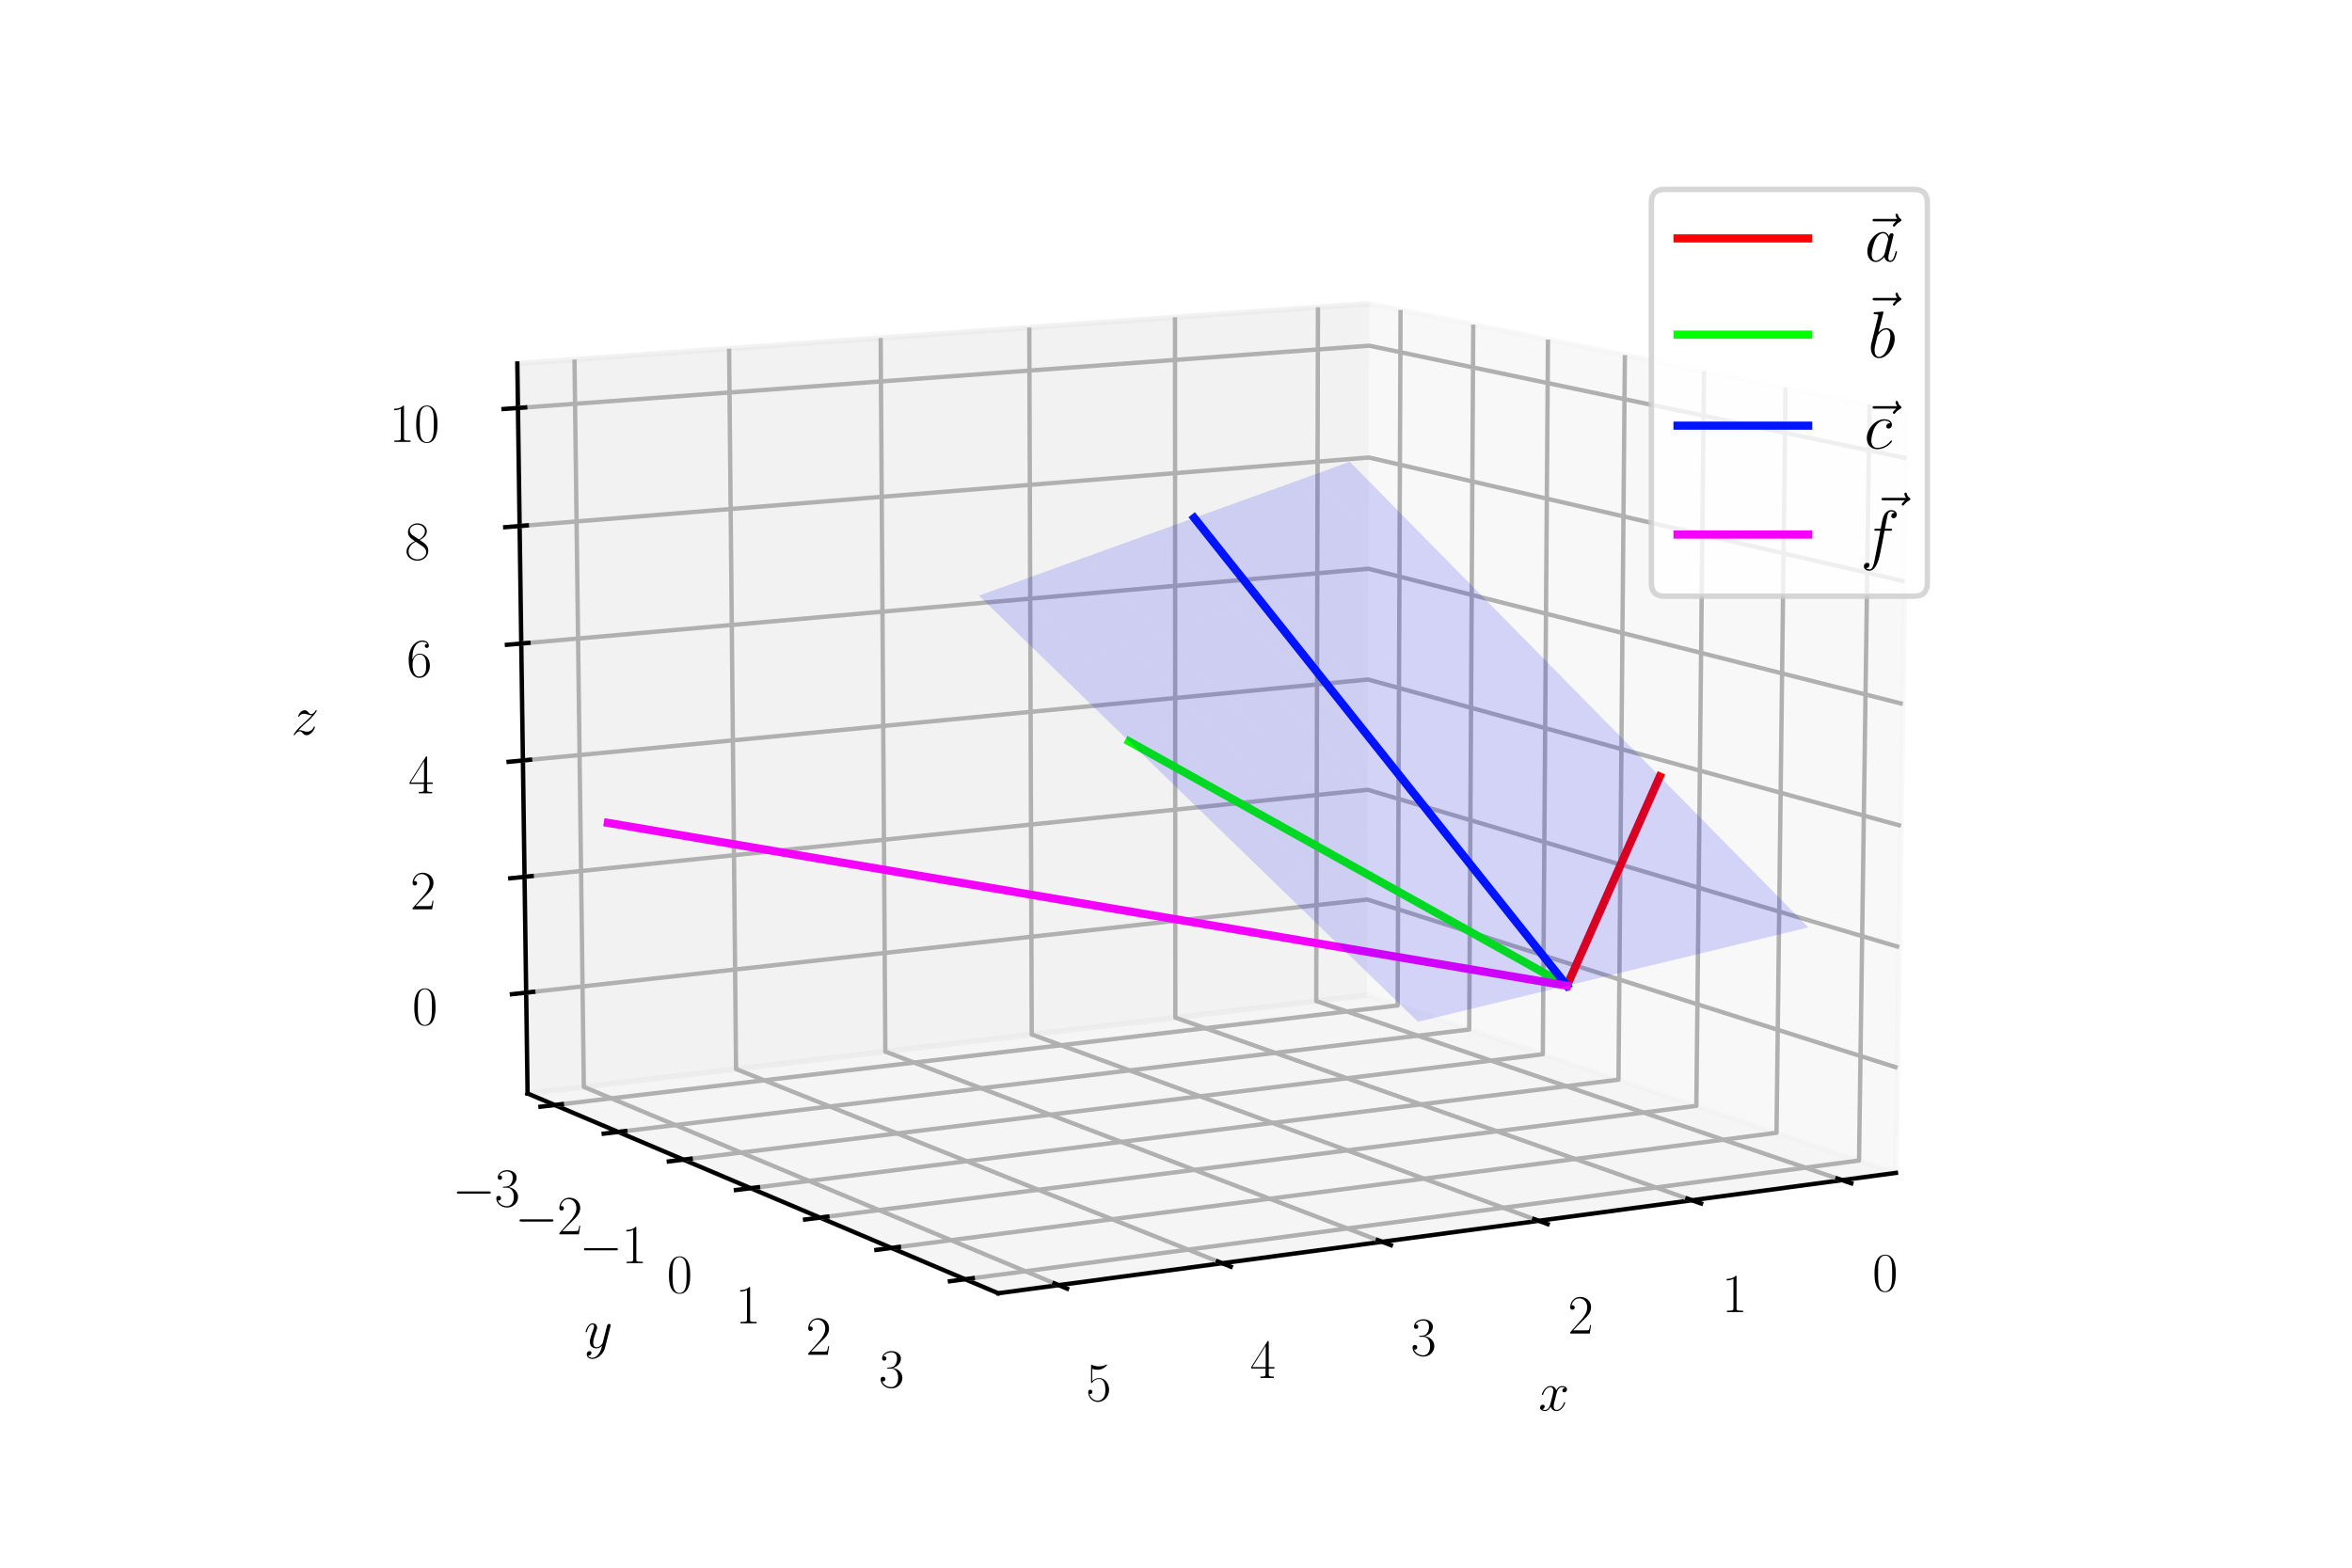 <?xml version="1.0" encoding="utf-8" standalone="no"?>
<!DOCTYPE svg PUBLIC "-//W3C//DTD SVG 1.1//EN"
  "http://www.w3.org/Graphics/SVG/1.1/DTD/svg11.dtd">
<svg xmlns:xlink="http://www.w3.org/1999/xlink" width="432pt" height="288pt" viewBox="0 0 432 288" xmlns="http://www.w3.org/2000/svg" version="1.1">
 <defs>
  <style type="text/css">*{stroke-linejoin: round; stroke-linecap: butt}</style>
 </defs>
 <g id="figure_1">
  <g id="patch_1">
   <path d="M 0 288 
L 432 288 
L 432 0 
L 0 0 
z
" style="fill: #ffffff"/>
  </g>
  <g id="patch_2">
   <path d="M 72 288 
L 360 288 
L 360 0 
L 72 0 
z
" style="fill: #ffffff"/>
  </g>
  <g id="pane3d_1">
   <g id="patch_3">
    <path d="M 251.071 182.819 
L 348.232 215.473 
L 350.282 75.674 
L 251.522 55.784 
" style="fill: #f2f2f2; opacity: 0.5; stroke: #f2f2f2; stroke-linejoin: miter"/>
   </g>
  </g>
  <g id="pane3d_2">
   <g id="patch_4">
    <path d="M 251.071 182.819 
L 96.903 200.885 
L 95.022 66.781 
L 251.522 55.784 
" style="fill: #e6e6e6; opacity: 0.5; stroke: #e6e6e6; stroke-linejoin: miter"/>
   </g>
  </g>
  <g id="pane3d_3">
   <g id="patch_5">
    <path d="M 251.071 182.819 
L 96.903 200.885 
L 183.33 237.581 
L 348.232 215.473 
" style="fill: #ececec; opacity: 0.5; stroke: #ececec; stroke-linejoin: miter"/>
   </g>
  </g>
  <g id="axis3d_1">
   <g id="line2d_1">
    <path d="M 348.232 215.473 
L 183.33 237.581 
" style="fill: none; stroke: #000000; stroke-width: 0.8; stroke-linecap: square"/>
   </g>
   <g id="text_1">
    <!-- $x$ -->
    <g transform="translate(282.58 259.118)scale(0.1 -0.1)">
     <defs>
      <path id="CMMI12-78" d="M 3034 2606 
C 2829 2567 2752 2414 2752 2293 
C 2752 2139 2874 2088 2963 2088 
C 3155 2088 3290 2254 3290 2427 
C 3290 2695 2982 2816 2714 2816 
C 2323 2816 2106 2433 2048 2312 
C 1901 2816 1504 2816 1389 2816 
C 736 2816 390 1980 390 1839 
C 390 1814 416 1782 461 1782 
C 512 1782 525 1820 538 1846 
C 755 2555 1184 2689 1370 2689 
C 1658 2689 1715 2420 1715 2267 
C 1715 2127 1677 1980 1600 1673 
L 1382 798 
C 1286 415 1101 64 762 64 
C 730 64 570 64 435 147 
C 666 192 717 383 717 460 
C 717 588 621 664 499 664 
C 346 664 179 530 179 326 
C 179 57 480 -64 755 -64 
C 1062 -64 1280 179 1414 441 
C 1517 64 1837 -64 2074 -64 
C 2726 -64 3072 773 3072 913 
C 3072 945 3046 971 3008 971 
C 2950 971 2944 939 2925 888 
C 2752 326 2381 64 2093 64 
C 1869 64 1747 230 1747 492 
C 1747 632 1773 734 1875 1156 
L 2099 2024 
C 2195 2408 2413 2689 2707 2689 
C 2720 2689 2899 2689 3034 2606 
z
" transform="scale(0.016)"/>
     </defs>
     <use xlink:href="#CMMI12-78" transform="scale(0.996)"/>
    </g>
   </g>
   <g id="Line3DCollection_1">
    <path d="M 338.325 216.801 
L 241.757 183.91 
L 242.074 56.448 
" style="fill: none; stroke: #b0b0b0; stroke-width: 0.8"/>
    <path d="M 310.759 220.497 
L 215.878 186.943 
L 215.819 58.293 
" style="fill: none; stroke: #b0b0b0; stroke-width: 0.8"/>
    <path d="M 282.608 224.271 
L 189.501 190.034 
L 189.051 60.174 
" style="fill: none; stroke: #b0b0b0; stroke-width: 0.8"/>
    <path d="M 253.851 228.126 
L 162.612 193.185 
L 161.756 62.092 
" style="fill: none; stroke: #b0b0b0; stroke-width: 0.8"/>
    <path d="M 224.47 232.065 
L 135.195 196.398 
L 133.917 64.048 
" style="fill: none; stroke: #b0b0b0; stroke-width: 0.8"/>
    <path d="M 194.442 236.091 
L 107.235 199.675 
L 105.518 66.043 
" style="fill: none; stroke: #b0b0b0; stroke-width: 0.8"/>
   </g>
   <g id="xtick_1">
    <g id="line2d_2">
     <path d="M 337.473 216.511 
L 340.032 217.383 
" style="fill: none; stroke: #000000; stroke-width: 0.8; stroke-linecap: square"/>
    </g>
    <g id="text_2">
     <!-- $\mathdefault{0}$ -->
     <g transform="translate(343.913 237.18)scale(0.1 -0.1)">
      <defs>
       <path id="CMR17-30" d="M 2688 2025 
C 2688 2416 2682 3080 2413 3591 
C 2176 4039 1798 4198 1466 4198 
C 1158 4198 768 4058 525 3597 
C 269 3118 243 2524 243 2025 
C 243 1661 250 1106 448 619 
C 723 -39 1216 -128 1466 -128 
C 1760 -128 2208 -7 2470 600 
C 2662 1042 2688 1559 2688 2025 
z
M 1466 -26 
C 1056 -26 813 325 723 812 
C 653 1188 653 1738 653 2096 
C 653 2588 653 2997 736 3387 
C 858 3929 1216 4096 1466 4096 
C 1728 4096 2067 3923 2189 3400 
C 2272 3036 2278 2607 2278 2096 
C 2278 1680 2278 1169 2202 792 
C 2067 95 1690 -26 1466 -26 
z
" transform="scale(0.016)"/>
      </defs>
      <use xlink:href="#CMR17-30" transform="scale(0.996)"/>
     </g>
    </g>
   </g>
   <g id="xtick_2">
    <g id="line2d_3">
     <path d="M 309.922 220.2 
L 312.439 221.091 
" style="fill: none; stroke: #000000; stroke-width: 0.8; stroke-linecap: square"/>
    </g>
    <g id="text_3">
     <!-- $\mathdefault{1}$ -->
     <g transform="translate(316.246 241.043)scale(0.1 -0.1)">
      <defs>
       <path id="CMR17-31" d="M 1702 4058 
C 1702 4192 1696 4192 1606 4192 
C 1357 3916 979 3827 621 3827 
C 602 3827 570 3827 563 3808 
C 557 3795 557 3782 557 3648 
C 755 3648 1088 3686 1344 3839 
L 1344 461 
C 1344 236 1331 160 781 160 
L 589 160 
L 589 0 
C 896 0 1216 0 1523 0 
C 1830 0 2150 0 2458 0 
L 2458 160 
L 2266 160 
C 1715 160 1702 230 1702 458 
L 1702 4058 
z
" transform="scale(0.016)"/>
      </defs>
      <use xlink:href="#CMR17-31" transform="scale(0.996)"/>
     </g>
    </g>
   </g>
   <g id="xtick_3">
    <g id="line2d_4">
     <path d="M 281.785 223.968 
L 284.258 224.877 
" style="fill: none; stroke: #000000; stroke-width: 0.8; stroke-linecap: square"/>
    </g>
    <g id="text_4">
     <!-- $\mathdefault{2}$ -->
     <g transform="translate(287.985 244.99)scale(0.1 -0.1)">
      <defs>
       <path id="CMR17-32" d="M 2669 989 
L 2554 989 
C 2490 536 2438 459 2413 420 
C 2381 369 1920 369 1830 369 
L 602 369 
C 832 619 1280 1072 1824 1597 
C 2214 1967 2669 2402 2669 3035 
C 2669 3790 2067 4224 1395 4224 
C 691 4224 262 3604 262 3030 
C 262 2780 448 2748 525 2748 
C 589 2748 781 2787 781 3010 
C 781 3207 614 3264 525 3264 
C 486 3264 448 3258 422 3245 
C 544 3790 915 4058 1306 4058 
C 1862 4058 2227 3617 2227 3035 
C 2227 2479 1901 2000 1536 1584 
L 262 146 
L 262 0 
L 2515 0 
L 2669 989 
z
" transform="scale(0.016)"/>
      </defs>
      <use xlink:href="#CMR17-32" transform="scale(0.996)"/>
     </g>
    </g>
   </g>
   <g id="xtick_4">
    <g id="line2d_5">
     <path d="M 253.044 227.817 
L 255.47 228.746 
" style="fill: none; stroke: #000000; stroke-width: 0.8; stroke-linecap: square"/>
    </g>
    <g id="text_5">
     <!-- $\mathdefault{3}$ -->
     <g transform="translate(259.113 249.021)scale(0.1 -0.1)">
      <defs>
       <path id="CMR17-33" d="M 1414 2157 
C 1984 2157 2234 1662 2234 1090 
C 2234 320 1824 25 1453 25 
C 1114 25 563 194 390 693 
C 422 680 454 680 486 680 
C 640 680 755 782 755 948 
C 755 1133 614 1216 486 1216 
C 378 1216 211 1165 211 926 
C 211 335 787 -128 1466 -128 
C 2176 -128 2720 430 2720 1085 
C 2720 1707 2208 2157 1600 2227 
C 2086 2328 2554 2756 2554 3329 
C 2554 3820 2048 4179 1472 4179 
C 890 4179 378 3829 378 3329 
C 378 3110 544 3072 627 3072 
C 762 3072 877 3155 877 3321 
C 877 3486 762 3569 627 3569 
C 602 3569 570 3569 544 3557 
C 730 3959 1235 4032 1459 4032 
C 1683 4032 2106 3925 2106 3320 
C 2106 3143 2080 2828 1862 2550 
C 1670 2304 1453 2304 1242 2284 
C 1210 2284 1062 2269 1037 2269 
C 992 2263 966 2257 966 2208 
C 966 2163 973 2157 1101 2157 
L 1414 2157 
z
" transform="scale(0.016)"/>
      </defs>
      <use xlink:href="#CMR17-33" transform="scale(0.996)"/>
     </g>
    </g>
   </g>
   <g id="xtick_5">
    <g id="line2d_6">
     <path d="M 223.679 231.749 
L 226.055 232.698 
" style="fill: none; stroke: #000000; stroke-width: 0.8; stroke-linecap: square"/>
    </g>
    <g id="text_6">
     <!-- $\mathdefault{4}$ -->
     <g transform="translate(229.609 253.141)scale(0.1 -0.1)">
      <defs>
       <path id="CMR17-34" d="M 2150 4122 
C 2150 4256 2144 4256 2029 4256 
L 128 1254 
L 128 1088 
L 1779 1088 
L 1779 457 
C 1779 224 1766 160 1318 160 
L 1197 160 
L 1197 0 
C 1402 0 1747 0 1965 0 
C 2182 0 2528 0 2733 0 
L 2733 160 
L 2611 160 
C 2163 160 2150 224 2150 457 
L 2150 1088 
L 2803 1088 
L 2803 1254 
L 2150 1254 
L 2150 4122 
z
M 1798 3703 
L 1798 1254 
L 256 1254 
L 1798 3703 
z
" transform="scale(0.016)"/>
      </defs>
      <use xlink:href="#CMR17-34" transform="scale(0.996)"/>
     </g>
    </g>
   </g>
   <g id="xtick_6">
    <g id="line2d_7">
     <path d="M 193.669 235.768 
L 195.993 236.738 
" style="fill: none; stroke: #000000; stroke-width: 0.8; stroke-linecap: square"/>
    </g>
    <g id="text_7">
     <!-- $\mathdefault{5}$ -->
     <g transform="translate(199.452 257.352)scale(0.1 -0.1)">
      <defs>
       <path id="CMR17-35" d="M 730 3692 
C 794 3666 1056 3584 1325 3584 
C 1920 3584 2246 3911 2432 4100 
C 2432 4157 2432 4192 2394 4192 
C 2387 4192 2374 4192 2323 4163 
C 2099 4058 1837 3973 1517 3973 
C 1325 3973 1037 3999 723 4139 
C 653 4171 640 4171 634 4171 
C 602 4171 595 4164 595 4037 
L 595 2203 
C 595 2089 595 2057 659 2057 
C 691 2057 704 2070 736 2114 
C 941 2401 1222 2522 1542 2522 
C 1766 2522 2246 2382 2246 1289 
C 2246 1085 2246 715 2054 421 
C 1894 159 1645 25 1370 25 
C 947 25 518 320 403 814 
C 429 807 480 795 506 795 
C 589 795 749 840 749 1038 
C 749 1210 627 1280 506 1280 
C 358 1280 262 1190 262 1011 
C 262 454 704 -128 1382 -128 
C 2042 -128 2669 440 2669 1264 
C 2669 2030 2170 2624 1549 2624 
C 1222 2624 947 2503 730 2274 
L 730 3692 
z
" transform="scale(0.016)"/>
      </defs>
      <use xlink:href="#CMR17-35" transform="scale(0.996)"/>
     </g>
    </g>
   </g>
  </g>
  <g id="axis3d_2">
   <g id="line2d_8">
    <path d="M 96.903 200.885 
L 183.33 237.581 
" style="fill: none; stroke: #000000; stroke-width: 0.8; stroke-linecap: square"/>
   </g>
   <g id="text_8">
    <!-- $y$ -->
    <g transform="translate(107.284 247.601)scale(0.1 -0.1)">
     <defs>
      <path id="CMMI12-79" d="M 1683 -700 
C 1510 -939 1261 -1152 947 -1152 
C 870 -1152 563 -1152 467 -889 
C 486 -895 518 -895 531 -895 
C 723 -895 851 -729 851 -582 
C 851 -435 730 -384 634 -384 
C 531 -384 307 -458 307 -759 
C 307 -1071 582 -1286 947 -1286 
C 1587 -1286 2234 -700 2413 6 
L 3040 2485 
C 3046 2517 3059 2556 3059 2594 
C 3059 2689 2982 2753 2886 2753 
C 2829 2753 2694 2727 2643 2535 
L 2170 658 
C 2138 543 2138 530 2086 460 
C 1958 281 1747 64 1440 64 
C 1082 64 1050 415 1050 588 
C 1050 952 1222 1443 1395 1903 
C 1466 2088 1504 2178 1504 2305 
C 1504 2574 1312 2816 998 2816 
C 410 2816 173 1890 173 1839 
C 173 1814 198 1782 243 1782 
C 301 1782 307 1807 333 1897 
C 486 2433 730 2689 979 2689 
C 1037 2689 1146 2689 1146 2478 
C 1146 2312 1075 2127 979 1884 
C 666 1047 666 837 666 683 
C 666 77 1101 -64 1421 -64 
C 1606 -64 1837 -6 2061 230 
L 2067 224 
C 1971 -147 1907 -392 1683 -700 
z
" transform="scale(0.016)"/>
     </defs>
     <use xlink:href="#CMMI12-79" transform="scale(0.996)"/>
    </g>
   </g>
   <g id="Line3DCollection_2">
    <path d="M 257.246 56.937 
L 256.71 184.714 
L 101.891 203.004 
" style="fill: none; stroke: #b0b0b0; stroke-width: 0.8"/>
    <path d="M 270.594 59.625 
L 269.857 189.132 
L 113.534 207.947 
" style="fill: none; stroke: #b0b0b0; stroke-width: 0.8"/>
    <path d="M 284.322 62.39 
L 283.373 193.675 
L 125.523 213.037 
" style="fill: none; stroke: #b0b0b0; stroke-width: 0.8"/>
    <path d="M 298.448 65.234 
L 297.273 198.346 
L 137.874 218.281 
" style="fill: none; stroke: #b0b0b0; stroke-width: 0.8"/>
    <path d="M 312.988 68.163 
L 311.576 203.153 
L 150.604 223.686 
" style="fill: none; stroke: #b0b0b0; stroke-width: 0.8"/>
    <path d="M 327.96 71.178 
L 326.297 208.101 
L 163.73 229.259 
" style="fill: none; stroke: #b0b0b0; stroke-width: 0.8"/>
    <path d="M 343.386 74.285 
L 341.457 213.196 
L 177.271 235.008 
" style="fill: none; stroke: #b0b0b0; stroke-width: 0.8"/>
   </g>
   <g id="xtick_7">
    <g id="line2d_9">
     <path d="M 103.2 202.849 
L 99.27 203.313 
" style="fill: none; stroke: #000000; stroke-width: 0.8; stroke-linecap: square"/>
    </g>
    <g id="text_9">
     <!-- $\mathdefault{−3}$ -->
     <g transform="translate(83.073 221.63)scale(0.1 -0.1)">
      <defs>
       <path id="CMSY10-0" d="M 4218 1472 
C 4326 1472 4442 1472 4442 1600 
C 4442 1728 4326 1728 4218 1728 
L 755 1728 
C 646 1728 531 1728 531 1600 
C 531 1472 646 1472 755 1472 
L 4218 1472 
z
" transform="scale(0.016)"/>
      </defs>
      <use xlink:href="#CMSY10-0" transform="scale(0.996)"/>
      <use xlink:href="#CMR17-33" transform="translate(77.487 0)scale(0.996)"/>
     </g>
    </g>
   </g>
   <g id="xtick_8">
    <g id="line2d_10">
     <path d="M 114.857 207.788 
L 110.885 208.266 
" style="fill: none; stroke: #000000; stroke-width: 0.8; stroke-linecap: square"/>
    </g>
    <g id="text_10">
     <!-- $\mathdefault{−2}$ -->
     <g transform="translate(94.572 226.762)scale(0.1 -0.1)">
      <use xlink:href="#CMSY10-0" transform="scale(0.996)"/>
      <use xlink:href="#CMR17-32" transform="translate(77.487 0)scale(0.996)"/>
     </g>
    </g>
   </g>
   <g id="xtick_9">
    <g id="line2d_11">
     <path d="M 126.86 212.873 
L 122.846 213.365 
" style="fill: none; stroke: #000000; stroke-width: 0.8; stroke-linecap: square"/>
    </g>
    <g id="text_11">
     <!-- $\mathdefault{−1}$ -->
     <g transform="translate(106.413 232.047)scale(0.1 -0.1)">
      <use xlink:href="#CMSY10-0" transform="scale(0.996)"/>
      <use xlink:href="#CMR17-31" transform="translate(77.487 0)scale(0.996)"/>
     </g>
    </g>
   </g>
   <g id="xtick_10">
    <g id="line2d_12">
     <path d="M 139.225 218.112 
L 135.169 218.619 
" style="fill: none; stroke: #000000; stroke-width: 0.8; stroke-linecap: square"/>
    </g>
    <g id="text_12">
     <!-- $\mathdefault{0}$ -->
     <g transform="translate(122.487 237.492)scale(0.1 -0.1)">
      <use xlink:href="#CMR17-30" transform="scale(0.996)"/>
     </g>
    </g>
   </g>
   <g id="xtick_11">
    <g id="line2d_13">
     <path d="M 151.969 223.512 
L 147.869 224.035 
" style="fill: none; stroke: #000000; stroke-width: 0.8; stroke-linecap: square"/>
    </g>
    <g id="text_13">
     <!-- $\mathdefault{1}$ -->
     <g transform="translate(135.062 243.104)scale(0.1 -0.1)">
      <use xlink:href="#CMR17-31" transform="scale(0.996)"/>
     </g>
    </g>
   </g>
   <g id="xtick_12">
    <g id="line2d_14">
     <path d="M 165.11 229.079 
L 160.965 229.618 
" style="fill: none; stroke: #000000; stroke-width: 0.8; stroke-linecap: square"/>
    </g>
    <g id="text_14">
     <!-- $\mathdefault{2}$ -->
     <g transform="translate(148.03 248.892)scale(0.1 -0.1)">
      <use xlink:href="#CMR17-32" transform="scale(0.996)"/>
     </g>
    </g>
   </g>
   <g id="xtick_13">
    <g id="line2d_15">
     <path d="M 178.666 234.822 
L 174.476 235.379 
" style="fill: none; stroke: #000000; stroke-width: 0.8; stroke-linecap: square"/>
    </g>
    <g id="text_15">
     <!-- $\mathdefault{3}$ -->
     <g transform="translate(161.409 254.863)scale(0.1 -0.1)">
      <use xlink:href="#CMR17-33" transform="scale(0.996)"/>
     </g>
    </g>
   </g>
  </g>
  <g id="axis3d_3">
   <g id="line2d_16">
    <path d="M 96.903 200.885 
L 95.022 66.781 
" style="fill: none; stroke: #000000; stroke-width: 0.8; stroke-linecap: square"/>
   </g>
   <g id="text_16">
    <!-- $z$ -->
    <g transform="translate(53.494 134.964)scale(0.1 -0.1)">
     <defs>
      <path id="CMMI12-7a" d="M 813 486 
C 1088 803 1312 1004 1632 1296 
C 2016 1632 2182 1793 2272 1891 
C 2720 2338 2944 2713 2944 2764 
C 2944 2816 2893 2816 2880 2816 
C 2835 2816 2822 2793 2790 2750 
C 2630 2494 2477 2367 2310 2367 
C 2176 2367 2106 2421 1984 2565 
C 1850 2715 1741 2816 1555 2816 
C 1088 2816 806 2257 806 2128 
C 806 2108 813 2068 870 2068 
C 922 2068 928 2091 947 2133 
C 1056 2372 1363 2414 1485 2414 
C 1619 2414 1747 2376 1882 2327 
C 2125 2240 2227 2240 2291 2240 
C 2336 2240 2362 2240 2394 2246 
C 2182 1994 1837 1683 1549 1418 
L 902 816 
C 512 415 275 33 275 -12 
C 275 -51 307 -64 346 -64 
C 384 -64 390 -57 435 14 
C 538 163 742 384 979 384 
C 1114 384 1178 342 1306 193 
C 1427 61 1536 -64 1741 -64 
C 2368 -64 2726 732 2726 876 
C 2726 903 2720 942 2656 942 
C 2605 942 2598 917 2579 855 
C 2438 488 2061 338 1811 338 
C 1677 338 1549 376 1414 425 
C 1158 512 1088 512 1005 512 
C 941 512 870 512 813 486 
z
" transform="scale(0.016)"/>
     </defs>
     <use xlink:href="#CMMI12-7a" transform="scale(0.996)"/>
    </g>
   </g>
   <g id="Line3DCollection_3">
    <path d="M 96.643 182.355 
L 251.133 165.252 
L 348.515 196.166 
" style="fill: none; stroke: #b0b0b0; stroke-width: 0.8"/>
    <path d="M 96.344 161.08 
L 251.205 145.09 
L 348.84 173.997 
" style="fill: none; stroke: #b0b0b0; stroke-width: 0.8"/>
    <path d="M 96.044 139.703 
L 251.277 124.835 
L 349.167 151.715 
" style="fill: none; stroke: #b0b0b0; stroke-width: 0.8"/>
    <path d="M 95.743 118.221 
L 251.349 104.487 
L 349.495 129.32 
" style="fill: none; stroke: #b0b0b0; stroke-width: 0.8"/>
    <path d="M 95.44 96.635 
L 251.421 84.046 
L 349.825 106.811 
" style="fill: none; stroke: #b0b0b0; stroke-width: 0.8"/>
    <path d="M 95.136 74.943 
L 251.494 63.509 
L 350.157 84.187 
" style="fill: none; stroke: #b0b0b0; stroke-width: 0.8"/>
   </g>
   <g id="xtick_14">
    <g id="line2d_17">
     <path d="M 97.949 182.21 
L 94.027 182.644 
" style="fill: none; stroke: #000000; stroke-width: 0.8; stroke-linecap: square"/>
    </g>
    <g id="text_17">
     <!-- $\mathdefault{0}$ -->
     <g transform="translate(75.708 188.262)scale(0.1 -0.1)">
      <use xlink:href="#CMR17-30" transform="scale(0.996)"/>
     </g>
    </g>
   </g>
   <g id="xtick_15">
    <g id="line2d_18">
     <path d="M 97.654 160.945 
L 93.722 161.351 
" style="fill: none; stroke: #000000; stroke-width: 0.8; stroke-linecap: square"/>
    </g>
    <g id="text_18">
     <!-- $\mathdefault{2}$ -->
     <g transform="translate(75.366 167.053)scale(0.1 -0.1)">
      <use xlink:href="#CMR17-32" transform="scale(0.996)"/>
     </g>
    </g>
   </g>
   <g id="xtick_16">
    <g id="line2d_19">
     <path d="M 97.357 139.577 
L 93.416 139.954 
" style="fill: none; stroke: #000000; stroke-width: 0.8; stroke-linecap: square"/>
    </g>
    <g id="text_19">
     <!-- $\mathdefault{4}$ -->
     <g transform="translate(75.022 145.742)scale(0.1 -0.1)">
      <use xlink:href="#CMR17-34" transform="scale(0.996)"/>
     </g>
    </g>
   </g>
   <g id="xtick_17">
    <g id="line2d_20">
     <path d="M 97.059 118.105 
L 93.108 118.454 
" style="fill: none; stroke: #000000; stroke-width: 0.8; stroke-linecap: square"/>
    </g>
    <g id="text_20">
     <!-- $\mathdefault{6}$ -->
     <g transform="translate(74.677 124.327)scale(0.1 -0.1)">
      <defs>
       <path id="CMR17-36" d="M 678 2176 
C 678 3690 1395 4032 1811 4032 
C 1946 4032 2272 4009 2400 3776 
C 2298 3776 2106 3776 2106 3553 
C 2106 3381 2246 3323 2336 3323 
C 2394 3323 2566 3348 2566 3560 
C 2566 3954 2246 4179 1805 4179 
C 1043 4179 243 3390 243 1984 
C 243 253 966 -128 1478 -128 
C 2099 -128 2688 427 2688 1283 
C 2688 2081 2170 2662 1517 2662 
C 1126 2662 838 2407 678 1960 
L 678 2176 
z
M 1478 25 
C 691 25 691 1200 691 1436 
C 691 1896 909 2560 1504 2560 
C 1613 2560 1926 2560 2138 2120 
C 2253 1870 2253 1609 2253 1289 
C 2253 944 2253 690 2118 434 
C 1978 171 1773 25 1478 25 
z
" transform="scale(0.016)"/>
      </defs>
      <use xlink:href="#CMR17-36" transform="scale(0.996)"/>
     </g>
    </g>
   </g>
   <g id="xtick_18">
    <g id="line2d_21">
     <path d="M 96.76 96.528 
L 92.798 96.848 
" style="fill: none; stroke: #000000; stroke-width: 0.8; stroke-linecap: square"/>
    </g>
    <g id="text_21">
     <!-- $\mathdefault{8}$ -->
     <g transform="translate(74.33 102.808)scale(0.1 -0.1)">
      <defs>
       <path id="CMR17-38" d="M 1741 2264 
C 2144 2467 2554 2773 2554 3263 
C 2554 3841 1990 4179 1472 4179 
C 890 4179 378 3759 378 3180 
C 378 3021 416 2747 666 2505 
C 730 2442 998 2251 1171 2130 
C 883 1983 211 1634 211 934 
C 211 279 838 -128 1459 -128 
C 2144 -128 2720 362 2720 1010 
C 2720 1590 2330 1857 2074 2029 
L 1741 2264 
z
M 902 2822 
C 851 2854 595 3051 595 3351 
C 595 3739 998 4032 1459 4032 
C 1965 4032 2336 3676 2336 3262 
C 2336 2669 1670 2331 1638 2331 
C 1632 2331 1626 2331 1574 2370 
L 902 2822 
z
M 2080 1519 
C 2176 1449 2483 1240 2483 851 
C 2483 381 2010 25 1472 25 
C 890 25 448 438 448 940 
C 448 1443 838 1862 1280 2060 
L 2080 1519 
z
" transform="scale(0.016)"/>
      </defs>
      <use xlink:href="#CMR17-38" transform="scale(0.996)"/>
     </g>
    </g>
   </g>
   <g id="xtick_19">
    <g id="line2d_22">
     <path d="M 96.459 74.846 
L 92.487 75.137 
" style="fill: none; stroke: #000000; stroke-width: 0.8; stroke-linecap: square"/>
    </g>
    <g id="text_22">
     <!-- $\mathdefault{10}$ -->
     <g transform="translate(71.491 81.185)scale(0.1 -0.1)">
      <use xlink:href="#CMR17-31" transform="scale(0.996)"/>
      <use xlink:href="#CMR17-30" transform="translate(45.69 0)scale(0.996)"/>
     </g>
    </g>
   </g>
  </g>
  <g id="axes_1">
   <g id="line2d_23">
    <path d="M 287.811 181.088 
L 304.862 142.657 
" clip-path="url(#pa531bf848b)" style="fill: none; stroke: #ff0000; stroke-width: 1.5; stroke-linecap: square"/>
   </g>
   <g id="line2d_24">
    <path d="M 287.811 181.088 
L 207.383 136.209 
" clip-path="url(#pa531bf848b)" style="fill: none; stroke: #00ff00; stroke-width: 1.5; stroke-linecap: square"/>
   </g>
   <g id="line2d_25">
    <path d="M 287.811 181.088 
L 219.349 95.143 
" clip-path="url(#pa531bf848b)" style="fill: none; stroke: #0016ff; stroke-width: 1.5; stroke-linecap: square"/>
   </g>
   <g id="line2d_26">
    <path d="M 287.811 181.088 
L 111.649 151.166 
" clip-path="url(#pa531bf848b)" style="fill: none; stroke: #f400ff; stroke-width: 1.5; stroke-linecap: square"/>
   </g>
   <g id="Poly3DCollection_1">
    <path d="M 260.435 187.706 
L 247.429 175.081 
L 254.066 173.359 
L 267.126 186.088 
z
" clip-path="url(#pa531bf848b)" style="fill: #0000f5; fill-opacity: 0.15"/>
    <path d="M 247.429 175.081 
L 234.254 162.292 
L 240.836 160.462 
L 254.066 173.359 
z
" clip-path="url(#pa531bf848b)" style="fill: #0000f5; fill-opacity: 0.15"/>
    <path d="M 267.126 186.088 
L 254.066 173.359 
L 260.804 171.61 
L 273.918 184.447 
z
" clip-path="url(#pa531bf848b)" style="fill: #0000f5; fill-opacity: 0.15"/>
    <path d="M 234.254 162.292 
L 220.907 149.336 
L 227.43 147.395 
L 240.836 160.462 
z
" clip-path="url(#pa531bf848b)" style="fill: #0000f5; fill-opacity: 0.15"/>
    <path d="M 254.066 173.359 
L 240.836 160.462 
L 247.517 158.604 
L 260.804 171.61 
z
" clip-path="url(#pa531bf848b)" style="fill: #0000f5; fill-opacity: 0.15"/>
    <path d="M 273.918 184.447 
L 260.804 171.61 
L 267.644 169.835 
L 280.812 182.78 
z
" clip-path="url(#pa531bf848b)" style="fill: #0000f5; fill-opacity: 0.15"/>
    <path d="M 220.907 149.336 
L 207.383 136.209 
L 213.847 134.155 
L 227.43 147.395 
z
" clip-path="url(#pa531bf848b)" style="fill: #0000f5; fill-opacity: 0.15"/>
    <path d="M 240.836 160.462 
L 227.43 147.395 
L 234.054 145.425 
L 247.517 158.604 
z
" clip-path="url(#pa531bf848b)" style="fill: #0000f5; fill-opacity: 0.15"/>
    <path d="M 260.804 171.61 
L 247.517 158.604 
L 254.301 156.717 
L 267.644 169.835 
z
" clip-path="url(#pa531bf848b)" style="fill: #0000f5; fill-opacity: 0.15"/>
    <path d="M 280.812 182.78 
L 267.644 169.835 
L 274.589 168.032 
L 287.811 181.088 
z
" clip-path="url(#pa531bf848b)" style="fill: #0000f5; fill-opacity: 0.15"/>
    <path d="M 207.383 136.209 
L 193.681 122.908 
L 200.082 120.738 
L 213.847 134.155 
z
" clip-path="url(#pa531bf848b)" style="fill: #0000f5; fill-opacity: 0.15"/>
    <path d="M 227.43 147.395 
L 213.847 134.155 
L 220.411 132.07 
L 234.054 145.425 
z
" clip-path="url(#pa531bf848b)" style="fill: #0000f5; fill-opacity: 0.15"/>
    <path d="M 247.517 158.604 
L 234.054 145.425 
L 240.78 143.424 
L 254.301 156.717 
z
" clip-path="url(#pa531bf848b)" style="fill: #0000f5; fill-opacity: 0.15"/>
    <path d="M 267.644 169.835 
L 254.301 156.717 
L 261.19 154.802 
L 274.589 168.032 
z
" clip-path="url(#pa531bf848b)" style="fill: #0000f5; fill-opacity: 0.15"/>
    <path d="M 287.811 181.088 
L 274.589 168.032 
L 281.642 166.202 
L 294.918 179.37 
z
" clip-path="url(#pa531bf848b)" style="fill: #0000f5; fill-opacity: 0.15"/>
    <path d="M 193.681 122.908 
L 179.795 109.429 
L 186.132 107.14 
L 200.082 120.738 
z
" clip-path="url(#pa531bf848b)" style="fill: #0000f5; fill-opacity: 0.15"/>
    <path d="M 213.847 134.155 
L 200.082 120.738 
L 206.583 118.534 
L 220.411 132.07 
z
" clip-path="url(#pa531bf848b)" style="fill: #0000f5; fill-opacity: 0.15"/>
    <path d="M 234.054 145.425 
L 220.411 132.07 
L 227.076 129.952 
L 240.78 143.424 
z
" clip-path="url(#pa531bf848b)" style="fill: #0000f5; fill-opacity: 0.15"/>
    <path d="M 254.301 156.717 
L 240.78 143.424 
L 247.61 141.392 
L 261.19 154.802 
z
" clip-path="url(#pa531bf848b)" style="fill: #0000f5; fill-opacity: 0.15"/>
    <path d="M 274.589 168.032 
L 261.19 154.802 
L 268.186 152.856 
L 281.642 166.202 
z
" clip-path="url(#pa531bf848b)" style="fill: #0000f5; fill-opacity: 0.15"/>
    <path d="M 294.918 179.37 
L 281.642 166.202 
L 288.804 164.343 
L 302.135 177.626 
z
" clip-path="url(#pa531bf848b)" style="fill: #0000f5; fill-opacity: 0.15"/>
    <path d="M 200.082 120.738 
L 186.132 107.14 
L 192.568 104.816 
L 206.583 118.534 
z
" clip-path="url(#pa531bf848b)" style="fill: #0000f5; fill-opacity: 0.15"/>
    <path d="M 220.411 132.07 
L 206.583 118.534 
L 213.186 116.296 
L 227.076 129.952 
z
" clip-path="url(#pa531bf848b)" style="fill: #0000f5; fill-opacity: 0.15"/>
    <path d="M 240.78 143.424 
L 227.076 129.952 
L 233.845 127.801 
L 247.61 141.392 
z
" clip-path="url(#pa531bf848b)" style="fill: #0000f5; fill-opacity: 0.15"/>
    <path d="M 261.19 154.802 
L 247.61 141.392 
L 254.547 139.329 
L 268.186 152.856 
z
" clip-path="url(#pa531bf848b)" style="fill: #0000f5; fill-opacity: 0.15"/>
    <path d="M 281.642 166.202 
L 268.186 152.856 
L 275.291 150.88 
L 288.804 164.343 
z
" clip-path="url(#pa531bf848b)" style="fill: #0000f5; fill-opacity: 0.15"/>
    <path d="M 302.135 177.626 
L 288.804 164.343 
L 296.078 162.456 
L 309.463 175.854 
z
" clip-path="url(#pa531bf848b)" style="fill: #0000f5; fill-opacity: 0.15"/>
    <path d="M 206.583 118.534 
L 192.568 104.816 
L 199.106 102.454 
L 213.186 116.296 
z
" clip-path="url(#pa531bf848b)" style="fill: #0000f5; fill-opacity: 0.15"/>
    <path d="M 227.076 129.952 
L 213.186 116.296 
L 219.892 114.023 
L 233.845 127.801 
z
" clip-path="url(#pa531bf848b)" style="fill: #0000f5; fill-opacity: 0.15"/>
    <path d="M 247.61 141.392 
L 233.845 127.801 
L 240.721 125.616 
L 254.547 139.329 
z
" clip-path="url(#pa531bf848b)" style="fill: #0000f5; fill-opacity: 0.15"/>
    <path d="M 268.186 152.856 
L 254.547 139.329 
L 261.593 137.232 
L 275.291 150.88 
z
" clip-path="url(#pa531bf848b)" style="fill: #0000f5; fill-opacity: 0.15"/>
    <path d="M 288.804 164.343 
L 275.291 150.88 
L 282.509 148.873 
L 296.078 162.456 
z
" clip-path="url(#pa531bf848b)" style="fill: #0000f5; fill-opacity: 0.15"/>
    <path d="M 309.463 175.854 
L 296.078 162.456 
L 303.467 160.538 
L 316.908 174.055 
z
" clip-path="url(#pa531bf848b)" style="fill: #0000f5; fill-opacity: 0.15"/>
    <path d="M 213.186 116.296 
L 199.106 102.454 
L 205.747 100.056 
L 219.892 114.023 
z
" clip-path="url(#pa531bf848b)" style="fill: #0000f5; fill-opacity: 0.15"/>
    <path d="M 233.845 127.801 
L 219.892 114.023 
L 226.705 111.714 
L 240.721 125.616 
z
" clip-path="url(#pa531bf848b)" style="fill: #0000f5; fill-opacity: 0.15"/>
    <path d="M 254.547 139.329 
L 240.721 125.616 
L 247.706 123.396 
L 261.593 137.232 
z
" clip-path="url(#pa531bf848b)" style="fill: #0000f5; fill-opacity: 0.15"/>
    <path d="M 275.291 150.88 
L 261.593 137.232 
L 268.752 135.103 
L 282.509 148.873 
z
" clip-path="url(#pa531bf848b)" style="fill: #0000f5; fill-opacity: 0.15"/>
    <path d="M 296.078 162.456 
L 282.509 148.873 
L 289.841 146.834 
L 303.467 160.538 
z
" clip-path="url(#pa531bf848b)" style="fill: #0000f5; fill-opacity: 0.15"/>
    <path d="M 316.908 174.055 
L 303.467 160.538 
L 310.974 158.59 
L 324.469 172.227 
z
" clip-path="url(#pa531bf848b)" style="fill: #0000f5; fill-opacity: 0.15"/>
    <path d="M 219.892 114.023 
L 205.747 100.056 
L 212.494 97.619 
L 226.705 111.714 
z
" clip-path="url(#pa531bf848b)" style="fill: #0000f5; fill-opacity: 0.15"/>
    <path d="M 240.721 125.616 
L 226.705 111.714 
L 233.626 109.368 
L 247.706 123.396 
z
" clip-path="url(#pa531bf848b)" style="fill: #0000f5; fill-opacity: 0.15"/>
    <path d="M 261.593 137.232 
L 247.706 123.396 
L 254.803 121.141 
L 268.752 135.103 
z
" clip-path="url(#pa531bf848b)" style="fill: #0000f5; fill-opacity: 0.15"/>
    <path d="M 282.509 148.873 
L 268.752 135.103 
L 276.025 132.939 
L 289.841 146.834 
z
" clip-path="url(#pa531bf848b)" style="fill: #0000f5; fill-opacity: 0.15"/>
    <path d="M 303.467 160.538 
L 289.841 146.834 
L 297.291 144.762 
L 310.974 158.59 
z
" clip-path="url(#pa531bf848b)" style="fill: #0000f5; fill-opacity: 0.15"/>
    <path d="M 324.469 172.227 
L 310.974 158.59 
L 318.602 156.61 
L 332.152 170.37 
z
" clip-path="url(#pa531bf848b)" style="fill: #0000f5; fill-opacity: 0.15"/>
    <path d="M 226.705 111.714 
L 212.494 97.619 
L 219.349 95.143 
L 233.626 109.368 
z
" clip-path="url(#pa531bf848b)" style="fill: #0000f5; fill-opacity: 0.15"/>
    <path d="M 247.706 123.396 
L 233.626 109.368 
L 240.66 106.984 
L 254.803 121.141 
z
" clip-path="url(#pa531bf848b)" style="fill: #0000f5; fill-opacity: 0.15"/>
    <path d="M 268.752 135.103 
L 254.803 121.141 
L 262.015 118.85 
L 276.025 132.939 
z
" clip-path="url(#pa531bf848b)" style="fill: #0000f5; fill-opacity: 0.15"/>
    <path d="M 289.841 146.834 
L 276.025 132.939 
L 283.416 130.741 
L 297.291 144.762 
z
" clip-path="url(#pa531bf848b)" style="fill: #0000f5; fill-opacity: 0.15"/>
    <path d="M 310.974 158.59 
L 297.291 144.762 
L 304.862 142.657 
L 318.602 156.61 
z
" clip-path="url(#pa531bf848b)" style="fill: #0000f5; fill-opacity: 0.15"/>
    <path d="M 233.626 109.368 
L 219.349 95.143 
L 226.316 92.626 
L 240.66 106.984 
z
" clip-path="url(#pa531bf848b)" style="fill: #0000f5; fill-opacity: 0.15"/>
    <path d="M 254.803 121.141 
L 240.66 106.984 
L 247.807 104.561 
L 262.015 118.85 
z
" clip-path="url(#pa531bf848b)" style="fill: #0000f5; fill-opacity: 0.15"/>
    <path d="M 276.025 132.939 
L 262.015 118.85 
L 269.344 116.521 
L 283.416 130.741 
z
" clip-path="url(#pa531bf848b)" style="fill: #0000f5; fill-opacity: 0.15"/>
    <path d="M 297.291 144.762 
L 283.416 130.741 
L 290.927 128.506 
L 304.862 142.657 
z
" clip-path="url(#pa531bf848b)" style="fill: #0000f5; fill-opacity: 0.15"/>
    <path d="M 240.66 106.984 
L 226.316 92.626 
L 233.397 90.069 
L 247.807 104.561 
z
" clip-path="url(#pa531bf848b)" style="fill: #0000f5; fill-opacity: 0.15"/>
    <path d="M 262.015 118.85 
L 247.807 104.561 
L 255.072 102.098 
L 269.344 116.521 
z
" clip-path="url(#pa531bf848b)" style="fill: #0000f5; fill-opacity: 0.15"/>
    <path d="M 283.416 130.741 
L 269.344 116.521 
L 276.794 114.154 
L 290.927 128.506 
z
" clip-path="url(#pa531bf848b)" style="fill: #0000f5; fill-opacity: 0.15"/>
    <path d="M 247.807 104.561 
L 233.397 90.069 
L 240.596 87.469 
L 255.072 102.098 
z
" clip-path="url(#pa531bf848b)" style="fill: #0000f5; fill-opacity: 0.15"/>
    <path d="M 269.344 116.521 
L 255.072 102.098 
L 262.457 99.595 
L 276.794 114.154 
z
" clip-path="url(#pa531bf848b)" style="fill: #0000f5; fill-opacity: 0.15"/>
    <path d="M 255.072 102.098 
L 240.596 87.469 
L 247.913 84.826 
L 262.457 99.595 
z
" clip-path="url(#pa531bf848b)" style="fill: #0000f5; fill-opacity: 0.15"/>
   </g>
   <g id="legend_1">
    <g id="patch_6">
     <path d="M 305.719 109.526 
L 351.6 109.526 
Q 354 109.526 354 107.126 
L 354 37.2 
Q 354 34.8 351.6 34.8 
L 305.719 34.8 
Q 303.319 34.8 303.319 37.2 
L 303.319 107.126 
Q 303.319 109.526 305.719 109.526 
z
" style="fill: #ffffff; opacity: 0.8; stroke: #cccccc; stroke-linejoin: miter"/>
    </g>
    <g id="line2d_27">
     <path d="M 308.119 43.8 
L 320.119 43.8 
L 332.119 43.8 
" style="fill: none; stroke: #ff0000; stroke-width: 1.5; stroke-linecap: square"/>
    </g>
    <g id="text_23">
     <!-- $\vec{a}$ -->
     <g transform="translate(341.719 48)scale(0.12 -0.12)">
      <defs>
       <path id="CMMI12-7e" d="M 3424 3835 
C 3347 3764 3110 3540 3110 3451 
C 3110 3387 3168 3329 3232 3329 
C 3290 3329 3315 3368 3360 3432 
C 3514 3624 3686 3745 3834 3828 
C 3898 3867 3942 3886 3942 3956 
C 3942 4014 3891 4046 3853 4078 
C 3674 4200 3629 4372 3610 4449 
C 3590 4500 3571 4577 3482 4577 
C 3443 4577 3366 4552 3366 4456 
C 3366 4398 3405 4244 3526 4072 
L 1376 4072 
C 1267 4072 1158 4072 1158 3950 
C 1158 3835 1274 3835 1376 3835 
L 3424 3835 
z
" transform="scale(0.016)"/>
       <path id="CMMI12-61" d="M 1926 760 
C 1894 651 1894 639 1805 517 
C 1664 338 1382 64 1082 64 
C 819 64 672 300 672 677 
C 672 1028 870 1743 992 2012 
C 1210 2459 1510 2689 1760 2689 
C 2182 2689 2266 2165 2266 2114 
C 2266 2108 2246 2024 2240 2012 
L 1926 760 
z
M 2336 2395 
C 2266 2561 2093 2816 1760 2816 
C 1037 2816 256 1884 256 939 
C 256 307 627 -64 1062 -64 
C 1414 -64 1715 211 1894 422 
C 1958 45 2259 -64 2451 -64 
C 2643 -64 2797 51 2912 281 
C 3014 498 3104 888 3104 913 
C 3104 945 3078 971 3040 971 
C 2982 971 2976 939 2950 843 
C 2854 466 2733 64 2470 64 
C 2285 64 2272 230 2272 358 
C 2272 505 2291 575 2349 824 
C 2394 984 2426 1124 2477 1309 
C 2714 2267 2771 2497 2771 2535 
C 2771 2625 2701 2695 2605 2695 
C 2400 2695 2349 2472 2336 2395 
z
" transform="scale(0.016)"/>
      </defs>
      <use xlink:href="#CMMI12-7e" transform="scale(0.996)"/>
      <use xlink:href="#CMMI12-61" transform="translate(6.446 0)scale(0.996)"/>
     </g>
    </g>
    <g id="line2d_28">
     <path d="M 308.119 61.476 
L 320.119 61.476 
L 332.119 61.476 
" style="fill: none; stroke: #00ff00; stroke-width: 1.5; stroke-linecap: square"/>
    </g>
    <g id="text_24">
     <!-- $\vec{b}$ -->
     <g transform="translate(341.719 65.676)scale(0.12 -0.12)">
      <defs>
       <path id="CMMI12-62" d="M 1478 4257 
C 1485 4283 1498 4321 1498 4352 
C 1498 4416 1434 4416 1421 4416 
C 1414 4416 1184 4393 1069 4377 
C 960 4377 864 4358 749 4358 
C 595 4345 550 4339 550 4224 
C 550 4160 614 4160 678 4160 
C 1005 4160 1005 4103 1005 4040 
C 1005 3996 954 3811 928 3696 
L 774 3085 
C 710 2831 346 1387 320 1272 
C 288 1114 288 1005 288 922 
C 288 274 653 -64 1069 -64 
C 1811 -64 2579 888 2579 1814 
C 2579 2401 2246 2816 1766 2816 
C 1434 2816 1133 2542 1011 2414 
L 1478 4257 
z
M 1075 64 
C 870 64 646 217 646 715 
C 646 926 666 1047 781 1494 
C 800 1577 902 1986 928 2069 
C 941 2120 1318 2689 1754 2689 
C 2035 2689 2163 2408 2163 2076 
C 2163 1769 1984 1047 1824 715 
C 1664 370 1370 64 1075 64 
z
" transform="scale(0.016)"/>
      </defs>
      <use xlink:href="#CMMI12-7e" transform="translate(0 26.29)scale(0.996)"/>
      <use xlink:href="#CMMI12-62" transform="translate(11.312 0)scale(0.996)"/>
     </g>
    </g>
    <g id="line2d_29">
     <path d="M 308.119 78.201 
L 320.119 78.201 
L 332.119 78.201 
" style="fill: none; stroke: #0016ff; stroke-width: 1.5; stroke-linecap: square"/>
    </g>
    <g id="text_25">
     <!-- $\vec{c}$ -->
     <g transform="translate(341.719 82.401)scale(0.12 -0.12)">
      <defs>
       <path id="CMMI12-63" d="M 2502 2431 
C 2381 2431 2323 2431 2234 2355 
C 2195 2323 2125 2227 2125 2125 
C 2125 1997 2221 1920 2342 1920 
C 2496 1920 2669 2044 2669 2292 
C 2669 2588 2374 2816 1933 2816 
C 1094 2816 256 1903 256 996 
C 256 441 602 -64 1254 -64 
C 2125 -64 2675 622 2675 706 
C 2675 744 2637 776 2611 776 
C 2592 776 2586 770 2528 713 
C 2118 162 1510 64 1267 64 
C 826 64 685 446 685 764 
C 685 988 794 1605 1024 2039 
C 1190 2338 1536 2682 1939 2682 
C 2022 2682 2374 2682 2502 2431 
z
" transform="scale(0.016)"/>
      </defs>
      <use xlink:href="#CMMI12-7e" transform="scale(0.996)"/>
      <use xlink:href="#CMMI12-63" transform="translate(5.639 0)scale(0.996)"/>
     </g>
    </g>
    <g id="line2d_30">
     <path d="M 308.119 98.202 
L 320.119 98.202 
L 332.119 98.202 
" style="fill: none; stroke: #f400ff; stroke-width: 1.5; stroke-linecap: square"/>
    </g>
    <g id="text_26">
     <!-- $\vec{f}$ -->
     <g transform="translate(341.719 102.402)scale(0.12 -0.12)">
      <defs>
       <path id="CMMI12-66" d="M 2854 2566 
C 2982 2566 3034 2566 3034 2688 
C 3034 2752 2982 2752 2867 2752 
L 2349 2752 
C 2470 3429 2560 3897 2611 4107 
C 2650 4265 2784 4416 2950 4416 
C 3085 4416 3219 4358 3283 4298 
C 3034 4272 2957 4082 2957 3969 
C 2957 3837 3053 3759 3174 3759 
C 3302 3759 3494 3870 3494 4119 
C 3494 4393 3226 4544 2944 4544 
C 2669 4544 2400 4334 2272 4078 
C 2157 3848 2093 3611 1946 2752 
L 1517 2752 
C 1395 2752 1331 2752 1331 2637 
C 1331 2566 1370 2566 1498 2566 
L 1907 2566 
C 1792 1976 1530 542 1382 -137 
C 1274 -689 1178 -1152 858 -1152 
C 838 -1152 653 -1152 538 -1031 
C 864 -1005 864 -726 864 -720 
C 864 -593 768 -517 646 -517 
C 518 -517 326 -625 326 -867 
C 326 -1140 608 -1280 858 -1280 
C 1510 -1280 1779 -118 1850 199 
C 1965 688 2278 2376 2310 2566 
L 2854 2566 
z
" transform="scale(0.016)"/>
      </defs>
      <use xlink:href="#CMMI12-7e" transform="translate(13.569 26.29)scale(0.996)"/>
      <use xlink:href="#CMMI12-66" transform="scale(0.996)"/>
     </g>
    </g>
   </g>
  </g>
 </g>
 <defs>
  <clipPath id="pa531bf848b">
   <rect x="72" y="0" width="288" height="288"/>
  </clipPath>
 </defs>
</svg>

